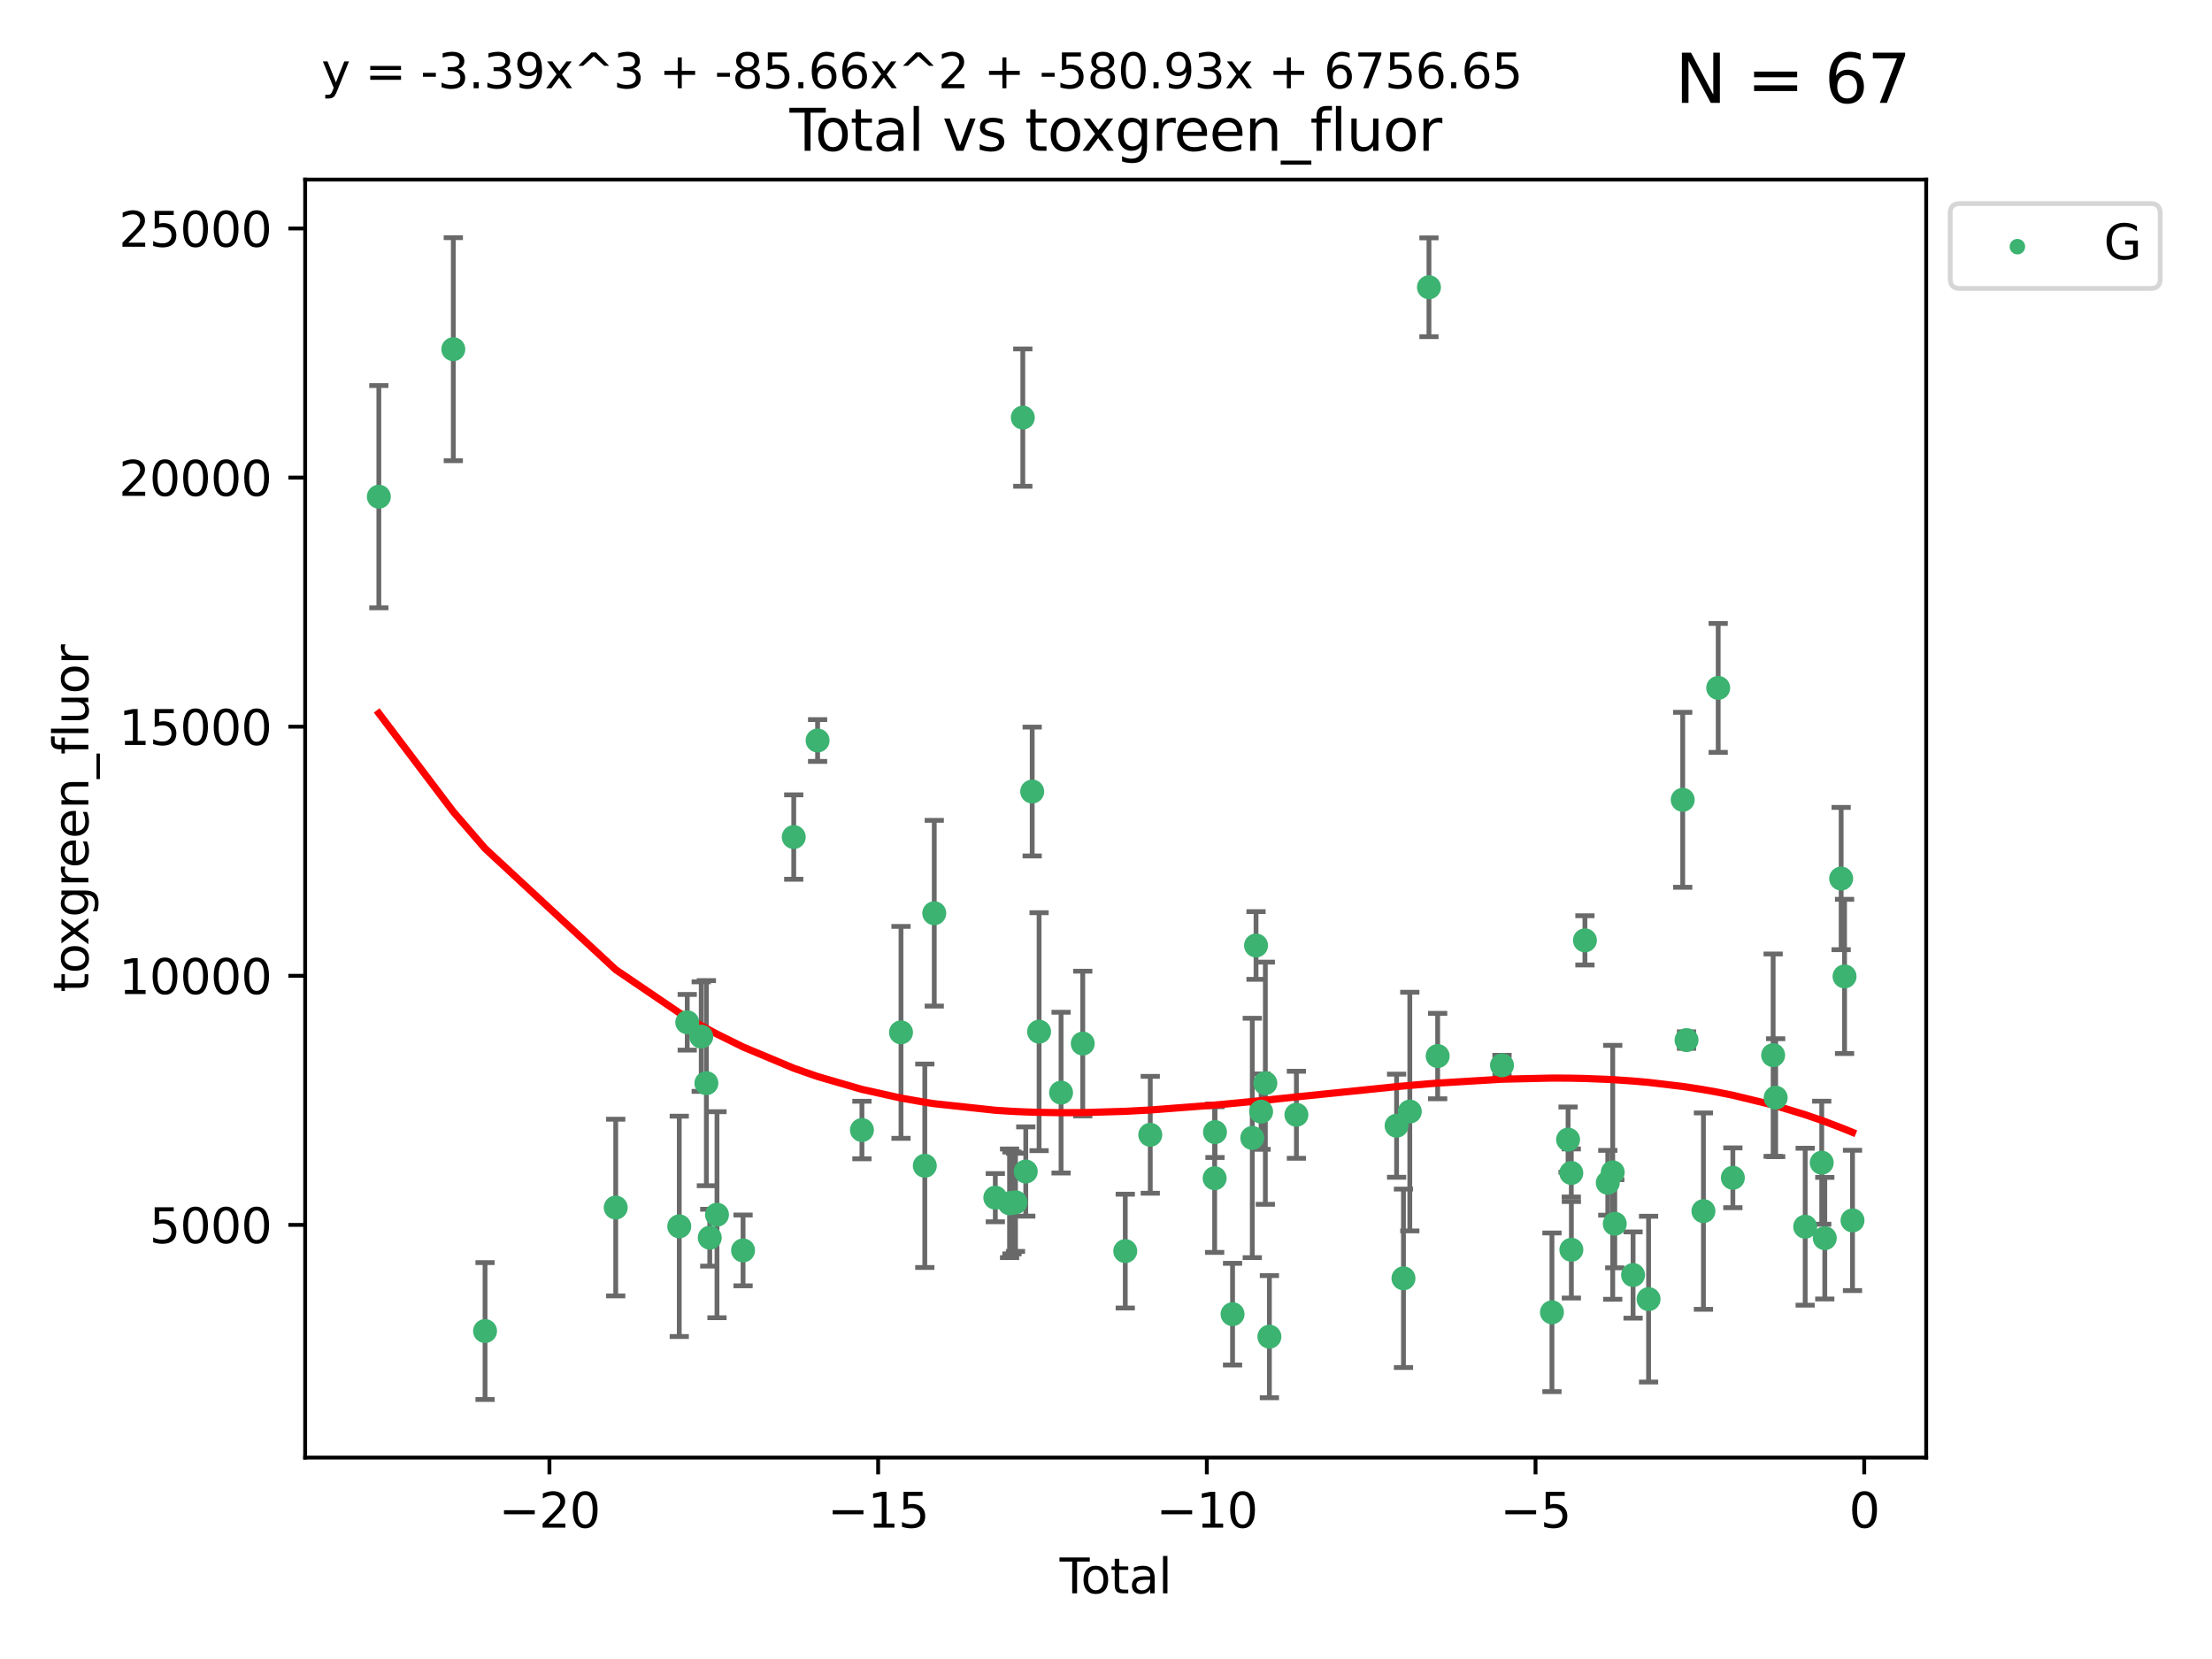 <?xml version="1.0" encoding="utf-8" standalone="no"?>
<!DOCTYPE svg PUBLIC "-//W3C//DTD SVG 1.1//EN"
  "http://www.w3.org/Graphics/SVG/1.1/DTD/svg11.dtd">
<svg xmlns:xlink="http://www.w3.org/1999/xlink" width="460.8pt" height="345.6pt" viewBox="0 0 460.8 345.6" xmlns="http://www.w3.org/2000/svg" version="1.1">
 <defs>
  <style type="text/css">*{stroke-linejoin: round; stroke-linecap: butt}</style>
 </defs>
 <g id="figure_1">
  <g id="patch_1">
   <path d="M 0 345.6 
L 460.8 345.6 
L 460.8 0 
L 0 0 
z
" style="fill: #ffffff"/>
  </g>
  <g id="axes_1">
   <g id="patch_2">
    <path d="M 63.571 303.64 
L 401.26 303.64 
L 401.26 37.411 
L 63.571 37.411 
z
" style="fill: #ffffff"/>
   </g>
   <g id="PathCollection_1">
    <defs>
     <path id="m67e0166a25" d="M 0 1.118 
C 0.297 1.118 0.581 1 0.791 0.791 
C 1 0.581 1.118 0.297 1.118 0 
C 1.118 -0.297 1 -0.581 0.791 -0.791 
C 0.581 -1 0.297 -1.118 0 -1.118 
C -0.297 -1.118 -0.581 -1 -0.791 -0.791 
C -1 -0.581 -1.118 -0.297 -1.118 0 
C -1.118 0.297 -1 0.581 -0.791 0.791 
C -0.581 1 -0.297 1.118 0 1.118 
z
" style="stroke: #3cb371"/>
    </defs>
    <g clip-path="url(#pe7f14de561)">
     <use xlink:href="#m67e0166a25" x="78.921" y="103.47" style="fill: #3cb371; stroke: #3cb371"/>
     <use xlink:href="#m67e0166a25" x="94.433" y="72.744" style="fill: #3cb371; stroke: #3cb371"/>
     <use xlink:href="#m67e0166a25" x="101.045" y="277.282" style="fill: #3cb371; stroke: #3cb371"/>
     <use xlink:href="#m67e0166a25" x="128.267" y="251.558" style="fill: #3cb371; stroke: #3cb371"/>
     <use xlink:href="#m67e0166a25" x="141.503" y="255.472" style="fill: #3cb371; stroke: #3cb371"/>
     <use xlink:href="#m67e0166a25" x="143.164" y="212.959" style="fill: #3cb371; stroke: #3cb371"/>
     <use xlink:href="#m67e0166a25" x="146.08" y="215.941" style="fill: #3cb371; stroke: #3cb371"/>
     <use xlink:href="#m67e0166a25" x="147.153" y="225.644" style="fill: #3cb371; stroke: #3cb371"/>
     <use xlink:href="#m67e0166a25" x="147.857" y="257.835" style="fill: #3cb371; stroke: #3cb371"/>
     <use xlink:href="#m67e0166a25" x="149.361" y="253.05" style="fill: #3cb371; stroke: #3cb371"/>
     <use xlink:href="#m67e0166a25" x="154.794" y="260.484" style="fill: #3cb371; stroke: #3cb371"/>
     <use xlink:href="#m67e0166a25" x="165.352" y="174.372" style="fill: #3cb371; stroke: #3cb371"/>
     <use xlink:href="#m67e0166a25" x="170.319" y="154.259" style="fill: #3cb371; stroke: #3cb371"/>
     <use xlink:href="#m67e0166a25" x="179.557" y="235.406" style="fill: #3cb371; stroke: #3cb371"/>
     <use xlink:href="#m67e0166a25" x="187.695" y="215.06" style="fill: #3cb371; stroke: #3cb371"/>
     <use xlink:href="#m67e0166a25" x="192.654" y="242.848" style="fill: #3cb371; stroke: #3cb371"/>
     <use xlink:href="#m67e0166a25" x="194.625" y="190.241" style="fill: #3cb371; stroke: #3cb371"/>
     <use xlink:href="#m67e0166a25" x="207.343" y="249.495" style="fill: #3cb371; stroke: #3cb371"/>
     <use xlink:href="#m67e0166a25" x="210.311" y="250.673" style="fill: #3cb371; stroke: #3cb371"/>
     <use xlink:href="#m67e0166a25" x="210.815" y="250.595" style="fill: #3cb371; stroke: #3cb371"/>
     <use xlink:href="#m67e0166a25" x="211.547" y="250.461" style="fill: #3cb371; stroke: #3cb371"/>
     <use xlink:href="#m67e0166a25" x="213.07" y="86.991" style="fill: #3cb371; stroke: #3cb371"/>
     <use xlink:href="#m67e0166a25" x="213.687" y="244.046" style="fill: #3cb371; stroke: #3cb371"/>
     <use xlink:href="#m67e0166a25" x="215.025" y="164.892" style="fill: #3cb371; stroke: #3cb371"/>
     <use xlink:href="#m67e0166a25" x="216.46" y="214.918" style="fill: #3cb371; stroke: #3cb371"/>
     <use xlink:href="#m67e0166a25" x="221.039" y="227.614" style="fill: #3cb371; stroke: #3cb371"/>
     <use xlink:href="#m67e0166a25" x="225.556" y="217.39" style="fill: #3cb371; stroke: #3cb371"/>
     <use xlink:href="#m67e0166a25" x="234.414" y="260.626" style="fill: #3cb371; stroke: #3cb371"/>
     <use xlink:href="#m67e0166a25" x="239.622" y="236.399" style="fill: #3cb371; stroke: #3cb371"/>
     <use xlink:href="#m67e0166a25" x="253.034" y="245.447" style="fill: #3cb371; stroke: #3cb371"/>
     <use xlink:href="#m67e0166a25" x="253.105" y="235.838" style="fill: #3cb371; stroke: #3cb371"/>
     <use xlink:href="#m67e0166a25" x="256.765" y="273.764" style="fill: #3cb371; stroke: #3cb371"/>
     <use xlink:href="#m67e0166a25" x="260.874" y="237.055" style="fill: #3cb371; stroke: #3cb371"/>
     <use xlink:href="#m67e0166a25" x="261.654" y="196.962" style="fill: #3cb371; stroke: #3cb371"/>
     <use xlink:href="#m67e0166a25" x="262.71" y="231.576" style="fill: #3cb371; stroke: #3cb371"/>
     <use xlink:href="#m67e0166a25" x="263.595" y="225.65" style="fill: #3cb371; stroke: #3cb371"/>
     <use xlink:href="#m67e0166a25" x="264.439" y="278.457" style="fill: #3cb371; stroke: #3cb371"/>
     <use xlink:href="#m67e0166a25" x="270.065" y="232.227" style="fill: #3cb371; stroke: #3cb371"/>
     <use xlink:href="#m67e0166a25" x="290.936" y="234.505" style="fill: #3cb371; stroke: #3cb371"/>
     <use xlink:href="#m67e0166a25" x="292.369" y="266.296" style="fill: #3cb371; stroke: #3cb371"/>
     <use xlink:href="#m67e0166a25" x="293.688" y="231.561" style="fill: #3cb371; stroke: #3cb371"/>
     <use xlink:href="#m67e0166a25" x="297.679" y="59.842" style="fill: #3cb371; stroke: #3cb371"/>
     <use xlink:href="#m67e0166a25" x="299.491" y="219.994" style="fill: #3cb371; stroke: #3cb371"/>
     <use xlink:href="#m67e0166a25" x="312.896" y="221.924" style="fill: #3cb371; stroke: #3cb371"/>
     <use xlink:href="#m67e0166a25" x="323.301" y="273.376" style="fill: #3cb371; stroke: #3cb371"/>
     <use xlink:href="#m67e0166a25" x="326.658" y="237.406" style="fill: #3cb371; stroke: #3cb371"/>
     <use xlink:href="#m67e0166a25" x="327.33" y="244.349" style="fill: #3cb371; stroke: #3cb371"/>
     <use xlink:href="#m67e0166a25" x="327.345" y="260.353" style="fill: #3cb371; stroke: #3cb371"/>
     <use xlink:href="#m67e0166a25" x="330.17" y="195.894" style="fill: #3cb371; stroke: #3cb371"/>
     <use xlink:href="#m67e0166a25" x="334.93" y="246.392" style="fill: #3cb371; stroke: #3cb371"/>
     <use xlink:href="#m67e0166a25" x="335.961" y="244.217" style="fill: #3cb371; stroke: #3cb371"/>
     <use xlink:href="#m67e0166a25" x="336.386" y="254.935" style="fill: #3cb371; stroke: #3cb371"/>
     <use xlink:href="#m67e0166a25" x="340.199" y="265.61" style="fill: #3cb371; stroke: #3cb371"/>
     <use xlink:href="#m67e0166a25" x="343.428" y="270.632" style="fill: #3cb371; stroke: #3cb371"/>
     <use xlink:href="#m67e0166a25" x="350.539" y="166.614" style="fill: #3cb371; stroke: #3cb371"/>
     <use xlink:href="#m67e0166a25" x="351.337" y="216.668" style="fill: #3cb371; stroke: #3cb371"/>
     <use xlink:href="#m67e0166a25" x="354.857" y="252.297" style="fill: #3cb371; stroke: #3cb371"/>
     <use xlink:href="#m67e0166a25" x="357.93" y="143.304" style="fill: #3cb371; stroke: #3cb371"/>
     <use xlink:href="#m67e0166a25" x="360.986" y="245.353" style="fill: #3cb371; stroke: #3cb371"/>
     <use xlink:href="#m67e0166a25" x="369.378" y="219.807" style="fill: #3cb371; stroke: #3cb371"/>
     <use xlink:href="#m67e0166a25" x="369.905" y="228.669" style="fill: #3cb371; stroke: #3cb371"/>
     <use xlink:href="#m67e0166a25" x="376.056" y="255.542" style="fill: #3cb371; stroke: #3cb371"/>
     <use xlink:href="#m67e0166a25" x="379.501" y="242.212" style="fill: #3cb371; stroke: #3cb371"/>
     <use xlink:href="#m67e0166a25" x="380.138" y="257.935" style="fill: #3cb371; stroke: #3cb371"/>
     <use xlink:href="#m67e0166a25" x="383.546" y="183.018" style="fill: #3cb371; stroke: #3cb371"/>
     <use xlink:href="#m67e0166a25" x="384.255" y="203.405" style="fill: #3cb371; stroke: #3cb371"/>
     <use xlink:href="#m67e0166a25" x="385.911" y="254.233" style="fill: #3cb371; stroke: #3cb371"/>
    </g>
   </g>
   <g id="matplotlib.axis_1">
    <g id="xtick_1">
     <g id="line2d_1">
      <defs>
       <path id="m6839fbefef" d="M 0 0 
L 0 3.5 
" style="stroke: #000000; stroke-width: 0.8"/>
      </defs>
      <g>
       <use xlink:href="#m6839fbefef" x="114.457" y="303.64" style="stroke: #000000; stroke-width: 0.8"/>
      </g>
     </g>
     <g id="text_1">
      <!-- −20 -->
      <g transform="translate(103.905 318.238)scale(0.1 -0.1)">
       <defs>
        <path id="DejaVuSans-2212" d="M 678 2272 
L 4684 2272 
L 4684 1741 
L 678 1741 
L 678 2272 
z
" transform="scale(0.016)"/>
        <path id="DejaVuSans-32" d="M 1228 531 
L 3431 531 
L 3431 0 
L 469 0 
L 469 531 
Q 828 903 1448 1529 
Q 2069 2156 2228 2338 
Q 2531 2678 2651 2914 
Q 2772 3150 2772 3378 
Q 2772 3750 2511 3984 
Q 2250 4219 1831 4219 
Q 1534 4219 1204 4116 
Q 875 4013 500 3803 
L 500 4441 
Q 881 4594 1212 4672 
Q 1544 4750 1819 4750 
Q 2544 4750 2975 4387 
Q 3406 4025 3406 3419 
Q 3406 3131 3298 2873 
Q 3191 2616 2906 2266 
Q 2828 2175 2409 1742 
Q 1991 1309 1228 531 
z
" transform="scale(0.016)"/>
        <path id="DejaVuSans-30" d="M 2034 4250 
Q 1547 4250 1301 3770 
Q 1056 3291 1056 2328 
Q 1056 1369 1301 889 
Q 1547 409 2034 409 
Q 2525 409 2770 889 
Q 3016 1369 3016 2328 
Q 3016 3291 2770 3770 
Q 2525 4250 2034 4250 
z
M 2034 4750 
Q 2819 4750 3233 4129 
Q 3647 3509 3647 2328 
Q 3647 1150 3233 529 
Q 2819 -91 2034 -91 
Q 1250 -91 836 529 
Q 422 1150 422 2328 
Q 422 3509 836 4129 
Q 1250 4750 2034 4750 
z
" transform="scale(0.016)"/>
       </defs>
       <use xlink:href="#DejaVuSans-2212"/>
       <use xlink:href="#DejaVuSans-32" x="83.789"/>
       <use xlink:href="#DejaVuSans-30" x="147.412"/>
      </g>
     </g>
    </g>
    <g id="xtick_2">
     <g id="line2d_2">
      <g>
       <use xlink:href="#m6839fbefef" x="182.931" y="303.64" style="stroke: #000000; stroke-width: 0.8"/>
      </g>
     </g>
     <g id="text_2">
      <!-- −15 -->
      <g transform="translate(172.379 318.238)scale(0.1 -0.1)">
       <defs>
        <path id="DejaVuSans-31" d="M 794 531 
L 1825 531 
L 1825 4091 
L 703 3866 
L 703 4441 
L 1819 4666 
L 2450 4666 
L 2450 531 
L 3481 531 
L 3481 0 
L 794 0 
L 794 531 
z
" transform="scale(0.016)"/>
        <path id="DejaVuSans-35" d="M 691 4666 
L 3169 4666 
L 3169 4134 
L 1269 4134 
L 1269 2991 
Q 1406 3038 1543 3061 
Q 1681 3084 1819 3084 
Q 2600 3084 3056 2656 
Q 3513 2228 3513 1497 
Q 3513 744 3044 326 
Q 2575 -91 1722 -91 
Q 1428 -91 1123 -41 
Q 819 9 494 109 
L 494 744 
Q 775 591 1075 516 
Q 1375 441 1709 441 
Q 2250 441 2565 725 
Q 2881 1009 2881 1497 
Q 2881 1984 2565 2268 
Q 2250 2553 1709 2553 
Q 1456 2553 1204 2497 
Q 953 2441 691 2322 
L 691 4666 
z
" transform="scale(0.016)"/>
       </defs>
       <use xlink:href="#DejaVuSans-2212"/>
       <use xlink:href="#DejaVuSans-31" x="83.789"/>
       <use xlink:href="#DejaVuSans-35" x="147.412"/>
      </g>
     </g>
    </g>
    <g id="xtick_3">
     <g id="line2d_3">
      <g>
       <use xlink:href="#m6839fbefef" x="251.405" y="303.64" style="stroke: #000000; stroke-width: 0.8"/>
      </g>
     </g>
     <g id="text_3">
      <!-- −10 -->
      <g transform="translate(240.852 318.238)scale(0.1 -0.1)">
       <use xlink:href="#DejaVuSans-2212"/>
       <use xlink:href="#DejaVuSans-31" x="83.789"/>
       <use xlink:href="#DejaVuSans-30" x="147.412"/>
      </g>
     </g>
    </g>
    <g id="xtick_4">
     <g id="line2d_4">
      <g>
       <use xlink:href="#m6839fbefef" x="319.878" y="303.64" style="stroke: #000000; stroke-width: 0.8"/>
      </g>
     </g>
     <g id="text_4">
      <!-- −5 -->
      <g transform="translate(312.507 318.238)scale(0.1 -0.1)">
       <use xlink:href="#DejaVuSans-2212"/>
       <use xlink:href="#DejaVuSans-35" x="83.789"/>
      </g>
     </g>
    </g>
    <g id="xtick_5">
     <g id="line2d_5">
      <g>
       <use xlink:href="#m6839fbefef" x="388.352" y="303.64" style="stroke: #000000; stroke-width: 0.8"/>
      </g>
     </g>
     <g id="text_5">
      <!-- 0 -->
      <g transform="translate(385.171 318.238)scale(0.1 -0.1)">
       <use xlink:href="#DejaVuSans-30"/>
      </g>
     </g>
    </g>
    <g id="text_6">
     <!-- Total -->
     <g transform="translate(220.739 331.917)scale(0.1 -0.1)">
      <defs>
       <path id="DejaVuSans-54" d="M -19 4666 
L 3928 4666 
L 3928 4134 
L 2272 4134 
L 2272 0 
L 1638 0 
L 1638 4134 
L -19 4134 
L -19 4666 
z
" transform="scale(0.016)"/>
       <path id="DejaVuSans-6f" d="M 1959 3097 
Q 1497 3097 1228 2736 
Q 959 2375 959 1747 
Q 959 1119 1226 758 
Q 1494 397 1959 397 
Q 2419 397 2687 759 
Q 2956 1122 2956 1747 
Q 2956 2369 2687 2733 
Q 2419 3097 1959 3097 
z
M 1959 3584 
Q 2709 3584 3137 3096 
Q 3566 2609 3566 1747 
Q 3566 888 3137 398 
Q 2709 -91 1959 -91 
Q 1206 -91 779 398 
Q 353 888 353 1747 
Q 353 2609 779 3096 
Q 1206 3584 1959 3584 
z
" transform="scale(0.016)"/>
       <path id="DejaVuSans-74" d="M 1172 4494 
L 1172 3500 
L 2356 3500 
L 2356 3053 
L 1172 3053 
L 1172 1153 
Q 1172 725 1289 603 
Q 1406 481 1766 481 
L 2356 481 
L 2356 0 
L 1766 0 
Q 1100 0 847 248 
Q 594 497 594 1153 
L 594 3053 
L 172 3053 
L 172 3500 
L 594 3500 
L 594 4494 
L 1172 4494 
z
" transform="scale(0.016)"/>
       <path id="DejaVuSans-61" d="M 2194 1759 
Q 1497 1759 1228 1600 
Q 959 1441 959 1056 
Q 959 750 1161 570 
Q 1363 391 1709 391 
Q 2188 391 2477 730 
Q 2766 1069 2766 1631 
L 2766 1759 
L 2194 1759 
z
M 3341 1997 
L 3341 0 
L 2766 0 
L 2766 531 
Q 2569 213 2275 61 
Q 1981 -91 1556 -91 
Q 1019 -91 701 211 
Q 384 513 384 1019 
Q 384 1609 779 1909 
Q 1175 2209 1959 2209 
L 2766 2209 
L 2766 2266 
Q 2766 2663 2505 2880 
Q 2244 3097 1772 3097 
Q 1472 3097 1187 3025 
Q 903 2953 641 2809 
L 641 3341 
Q 956 3463 1253 3523 
Q 1550 3584 1831 3584 
Q 2591 3584 2966 3190 
Q 3341 2797 3341 1997 
z
" transform="scale(0.016)"/>
       <path id="DejaVuSans-6c" d="M 603 4863 
L 1178 4863 
L 1178 0 
L 603 0 
L 603 4863 
z
" transform="scale(0.016)"/>
      </defs>
      <use xlink:href="#DejaVuSans-54"/>
      <use xlink:href="#DejaVuSans-6f" x="44.084"/>
      <use xlink:href="#DejaVuSans-74" x="105.266"/>
      <use xlink:href="#DejaVuSans-61" x="144.475"/>
      <use xlink:href="#DejaVuSans-6c" x="205.754"/>
     </g>
    </g>
   </g>
   <g id="matplotlib.axis_2">
    <g id="ytick_1">
     <g id="line2d_6">
      <defs>
       <path id="m25877bf1e4" d="M 0 0 
L -3.5 0 
" style="stroke: #000000; stroke-width: 0.8"/>
      </defs>
      <g>
       <use xlink:href="#m25877bf1e4" x="63.571" y="255.167" style="stroke: #000000; stroke-width: 0.8"/>
      </g>
     </g>
     <g id="text_7">
      <!-- 5000 -->
      <g transform="translate(31.121 258.966)scale(0.1 -0.1)">
       <use xlink:href="#DejaVuSans-35"/>
       <use xlink:href="#DejaVuSans-30" x="63.623"/>
       <use xlink:href="#DejaVuSans-30" x="127.246"/>
       <use xlink:href="#DejaVuSans-30" x="190.869"/>
      </g>
     </g>
    </g>
    <g id="ytick_2">
     <g id="line2d_7">
      <g>
       <use xlink:href="#m25877bf1e4" x="63.571" y="203.275" style="stroke: #000000; stroke-width: 0.8"/>
      </g>
     </g>
     <g id="text_8">
      <!-- 10000 -->
      <g transform="translate(24.759 207.074)scale(0.1 -0.1)">
       <use xlink:href="#DejaVuSans-31"/>
       <use xlink:href="#DejaVuSans-30" x="63.623"/>
       <use xlink:href="#DejaVuSans-30" x="127.246"/>
       <use xlink:href="#DejaVuSans-30" x="190.869"/>
       <use xlink:href="#DejaVuSans-30" x="254.492"/>
      </g>
     </g>
    </g>
    <g id="ytick_3">
     <g id="line2d_8">
      <g>
       <use xlink:href="#m25877bf1e4" x="63.571" y="151.384" style="stroke: #000000; stroke-width: 0.8"/>
      </g>
     </g>
     <g id="text_9">
      <!-- 15000 -->
      <g transform="translate(24.759 155.183)scale(0.1 -0.1)">
       <use xlink:href="#DejaVuSans-31"/>
       <use xlink:href="#DejaVuSans-35" x="63.623"/>
       <use xlink:href="#DejaVuSans-30" x="127.246"/>
       <use xlink:href="#DejaVuSans-30" x="190.869"/>
       <use xlink:href="#DejaVuSans-30" x="254.492"/>
      </g>
     </g>
    </g>
    <g id="ytick_4">
     <g id="line2d_9">
      <g>
       <use xlink:href="#m25877bf1e4" x="63.571" y="99.492" style="stroke: #000000; stroke-width: 0.8"/>
      </g>
     </g>
     <g id="text_10">
      <!-- 20000 -->
      <g transform="translate(24.759 103.291)scale(0.1 -0.1)">
       <use xlink:href="#DejaVuSans-32"/>
       <use xlink:href="#DejaVuSans-30" x="63.623"/>
       <use xlink:href="#DejaVuSans-30" x="127.246"/>
       <use xlink:href="#DejaVuSans-30" x="190.869"/>
       <use xlink:href="#DejaVuSans-30" x="254.492"/>
      </g>
     </g>
    </g>
    <g id="ytick_5">
     <g id="line2d_10">
      <g>
       <use xlink:href="#m25877bf1e4" x="63.571" y="47.6" style="stroke: #000000; stroke-width: 0.8"/>
      </g>
     </g>
     <g id="text_11">
      <!-- 25000 -->
      <g transform="translate(24.759 51.399)scale(0.1 -0.1)">
       <use xlink:href="#DejaVuSans-32"/>
       <use xlink:href="#DejaVuSans-35" x="63.623"/>
       <use xlink:href="#DejaVuSans-30" x="127.246"/>
       <use xlink:href="#DejaVuSans-30" x="190.869"/>
       <use xlink:href="#DejaVuSans-30" x="254.492"/>
      </g>
     </g>
    </g>
    <g id="text_12">
     <!-- toxgreen_fluor -->
     <g transform="translate(18.401 206.72)rotate(-90)scale(0.1 -0.1)">
      <defs>
       <path id="DejaVuSans-78" d="M 3513 3500 
L 2247 1797 
L 3578 0 
L 2900 0 
L 1881 1375 
L 863 0 
L 184 0 
L 1544 1831 
L 300 3500 
L 978 3500 
L 1906 2253 
L 2834 3500 
L 3513 3500 
z
" transform="scale(0.016)"/>
       <path id="DejaVuSans-67" d="M 2906 1791 
Q 2906 2416 2648 2759 
Q 2391 3103 1925 3103 
Q 1463 3103 1205 2759 
Q 947 2416 947 1791 
Q 947 1169 1205 825 
Q 1463 481 1925 481 
Q 2391 481 2648 825 
Q 2906 1169 2906 1791 
z
M 3481 434 
Q 3481 -459 3084 -895 
Q 2688 -1331 1869 -1331 
Q 1566 -1331 1297 -1286 
Q 1028 -1241 775 -1147 
L 775 -588 
Q 1028 -725 1275 -790 
Q 1522 -856 1778 -856 
Q 2344 -856 2625 -561 
Q 2906 -266 2906 331 
L 2906 616 
Q 2728 306 2450 153 
Q 2172 0 1784 0 
Q 1141 0 747 490 
Q 353 981 353 1791 
Q 353 2603 747 3093 
Q 1141 3584 1784 3584 
Q 2172 3584 2450 3431 
Q 2728 3278 2906 2969 
L 2906 3500 
L 3481 3500 
L 3481 434 
z
" transform="scale(0.016)"/>
       <path id="DejaVuSans-72" d="M 2631 2963 
Q 2534 3019 2420 3045 
Q 2306 3072 2169 3072 
Q 1681 3072 1420 2755 
Q 1159 2438 1159 1844 
L 1159 0 
L 581 0 
L 581 3500 
L 1159 3500 
L 1159 2956 
Q 1341 3275 1631 3429 
Q 1922 3584 2338 3584 
Q 2397 3584 2469 3576 
Q 2541 3569 2628 3553 
L 2631 2963 
z
" transform="scale(0.016)"/>
       <path id="DejaVuSans-65" d="M 3597 1894 
L 3597 1613 
L 953 1613 
Q 991 1019 1311 708 
Q 1631 397 2203 397 
Q 2534 397 2845 478 
Q 3156 559 3463 722 
L 3463 178 
Q 3153 47 2828 -22 
Q 2503 -91 2169 -91 
Q 1331 -91 842 396 
Q 353 884 353 1716 
Q 353 2575 817 3079 
Q 1281 3584 2069 3584 
Q 2775 3584 3186 3129 
Q 3597 2675 3597 1894 
z
M 3022 2063 
Q 3016 2534 2758 2815 
Q 2500 3097 2075 3097 
Q 1594 3097 1305 2825 
Q 1016 2553 972 2059 
L 3022 2063 
z
" transform="scale(0.016)"/>
       <path id="DejaVuSans-6e" d="M 3513 2113 
L 3513 0 
L 2938 0 
L 2938 2094 
Q 2938 2591 2744 2837 
Q 2550 3084 2163 3084 
Q 1697 3084 1428 2787 
Q 1159 2491 1159 1978 
L 1159 0 
L 581 0 
L 581 3500 
L 1159 3500 
L 1159 2956 
Q 1366 3272 1645 3428 
Q 1925 3584 2291 3584 
Q 2894 3584 3203 3211 
Q 3513 2838 3513 2113 
z
" transform="scale(0.016)"/>
       <path id="DejaVuSans-5f" d="M 3263 -1063 
L 3263 -1509 
L -63 -1509 
L -63 -1063 
L 3263 -1063 
z
" transform="scale(0.016)"/>
       <path id="DejaVuSans-66" d="M 2375 4863 
L 2375 4384 
L 1825 4384 
Q 1516 4384 1395 4259 
Q 1275 4134 1275 3809 
L 1275 3500 
L 2222 3500 
L 2222 3053 
L 1275 3053 
L 1275 0 
L 697 0 
L 697 3053 
L 147 3053 
L 147 3500 
L 697 3500 
L 697 3744 
Q 697 4328 969 4595 
Q 1241 4863 1831 4863 
L 2375 4863 
z
" transform="scale(0.016)"/>
       <path id="DejaVuSans-75" d="M 544 1381 
L 544 3500 
L 1119 3500 
L 1119 1403 
Q 1119 906 1312 657 
Q 1506 409 1894 409 
Q 2359 409 2629 706 
Q 2900 1003 2900 1516 
L 2900 3500 
L 3475 3500 
L 3475 0 
L 2900 0 
L 2900 538 
Q 2691 219 2414 64 
Q 2138 -91 1772 -91 
Q 1169 -91 856 284 
Q 544 659 544 1381 
z
M 1991 3584 
L 1991 3584 
z
" transform="scale(0.016)"/>
      </defs>
      <use xlink:href="#DejaVuSans-74"/>
      <use xlink:href="#DejaVuSans-6f" x="39.209"/>
      <use xlink:href="#DejaVuSans-78" x="97.266"/>
      <use xlink:href="#DejaVuSans-67" x="156.445"/>
      <use xlink:href="#DejaVuSans-72" x="219.922"/>
      <use xlink:href="#DejaVuSans-65" x="258.785"/>
      <use xlink:href="#DejaVuSans-65" x="320.309"/>
      <use xlink:href="#DejaVuSans-6e" x="381.832"/>
      <use xlink:href="#DejaVuSans-5f" x="445.211"/>
      <use xlink:href="#DejaVuSans-66" x="495.211"/>
      <use xlink:href="#DejaVuSans-6c" x="530.416"/>
      <use xlink:href="#DejaVuSans-75" x="558.199"/>
      <use xlink:href="#DejaVuSans-6f" x="621.578"/>
      <use xlink:href="#DejaVuSans-72" x="682.76"/>
     </g>
    </g>
   </g>
   <g id="LineCollection_1">
    <path d="M 78.921 126.618 
L 78.921 80.321 
" clip-path="url(#pe7f14de561)" style="fill: none; stroke: #696969"/>
    <path d="M 94.433 95.976 
L 94.433 49.513 
" clip-path="url(#pe7f14de561)" style="fill: none; stroke: #696969"/>
    <path d="M 101.045 291.539 
L 101.045 263.024 
" clip-path="url(#pe7f14de561)" style="fill: none; stroke: #696969"/>
    <path d="M 128.267 269.965 
L 128.267 233.151 
" clip-path="url(#pe7f14de561)" style="fill: none; stroke: #696969"/>
    <path d="M 141.503 278.422 
L 141.503 232.522 
" clip-path="url(#pe7f14de561)" style="fill: none; stroke: #696969"/>
    <path d="M 143.164 218.757 
L 143.164 207.162 
" clip-path="url(#pe7f14de561)" style="fill: none; stroke: #696969"/>
    <path d="M 146.08 227.351 
L 146.08 204.532 
" clip-path="url(#pe7f14de561)" style="fill: none; stroke: #696969"/>
    <path d="M 147.153 247.011 
L 147.153 204.278 
" clip-path="url(#pe7f14de561)" style="fill: none; stroke: #696969"/>
    <path d="M 147.857 263.759 
L 147.857 251.911 
" clip-path="url(#pe7f14de561)" style="fill: none; stroke: #696969"/>
    <path d="M 149.361 274.507 
L 149.361 231.593 
" clip-path="url(#pe7f14de561)" style="fill: none; stroke: #696969"/>
    <path d="M 154.794 267.858 
L 154.794 253.109 
" clip-path="url(#pe7f14de561)" style="fill: none; stroke: #696969"/>
    <path d="M 165.352 183.166 
L 165.352 165.579 
" clip-path="url(#pe7f14de561)" style="fill: none; stroke: #696969"/>
    <path d="M 170.319 158.613 
L 170.319 149.904 
" clip-path="url(#pe7f14de561)" style="fill: none; stroke: #696969"/>
    <path d="M 179.557 241.399 
L 179.557 229.412 
" clip-path="url(#pe7f14de561)" style="fill: none; stroke: #696969"/>
    <path d="M 187.695 237.134 
L 187.695 192.986 
" clip-path="url(#pe7f14de561)" style="fill: none; stroke: #696969"/>
    <path d="M 192.654 264.036 
L 192.654 221.66 
" clip-path="url(#pe7f14de561)" style="fill: none; stroke: #696969"/>
    <path d="M 194.625 209.584 
L 194.625 170.899 
" clip-path="url(#pe7f14de561)" style="fill: none; stroke: #696969"/>
    <path d="M 207.343 254.515 
L 207.343 244.476 
" clip-path="url(#pe7f14de561)" style="fill: none; stroke: #696969"/>
    <path d="M 210.311 261.987 
L 210.311 239.359 
" clip-path="url(#pe7f14de561)" style="fill: none; stroke: #696969"/>
    <path d="M 210.815 261.205 
L 210.815 239.985 
" clip-path="url(#pe7f14de561)" style="fill: none; stroke: #696969"/>
    <path d="M 211.547 260.691 
L 211.547 240.23 
" clip-path="url(#pe7f14de561)" style="fill: none; stroke: #696969"/>
    <path d="M 213.07 101.296 
L 213.07 72.687 
" clip-path="url(#pe7f14de561)" style="fill: none; stroke: #696969"/>
    <path d="M 213.687 253.341 
L 213.687 234.751 
" clip-path="url(#pe7f14de561)" style="fill: none; stroke: #696969"/>
    <path d="M 215.025 178.312 
L 215.025 151.471 
" clip-path="url(#pe7f14de561)" style="fill: none; stroke: #696969"/>
    <path d="M 216.46 239.703 
L 216.46 190.134 
" clip-path="url(#pe7f14de561)" style="fill: none; stroke: #696969"/>
    <path d="M 221.039 244.358 
L 221.039 210.869 
" clip-path="url(#pe7f14de561)" style="fill: none; stroke: #696969"/>
    <path d="M 225.556 232.466 
L 225.556 202.313 
" clip-path="url(#pe7f14de561)" style="fill: none; stroke: #696969"/>
    <path d="M 234.414 272.48 
L 234.414 248.771 
" clip-path="url(#pe7f14de561)" style="fill: none; stroke: #696969"/>
    <path d="M 239.622 248.571 
L 239.622 224.227 
" clip-path="url(#pe7f14de561)" style="fill: none; stroke: #696969"/>
    <path d="M 253.034 260.899 
L 253.034 229.995 
" clip-path="url(#pe7f14de561)" style="fill: none; stroke: #696969"/>
    <path d="M 253.105 241.127 
L 253.105 230.55 
" clip-path="url(#pe7f14de561)" style="fill: none; stroke: #696969"/>
    <path d="M 256.765 284.355 
L 256.765 263.172 
" clip-path="url(#pe7f14de561)" style="fill: none; stroke: #696969"/>
    <path d="M 260.874 261.985 
L 260.874 212.125 
" clip-path="url(#pe7f14de561)" style="fill: none; stroke: #696969"/>
    <path d="M 261.654 204.015 
L 261.654 189.908 
" clip-path="url(#pe7f14de561)" style="fill: none; stroke: #696969"/>
    <path d="M 262.71 239.425 
L 262.71 223.726 
" clip-path="url(#pe7f14de561)" style="fill: none; stroke: #696969"/>
    <path d="M 263.595 250.874 
L 263.595 200.425 
" clip-path="url(#pe7f14de561)" style="fill: none; stroke: #696969"/>
    <path d="M 264.439 291.178 
L 264.439 265.737 
" clip-path="url(#pe7f14de561)" style="fill: none; stroke: #696969"/>
    <path d="M 270.065 241.289 
L 270.065 223.164 
" clip-path="url(#pe7f14de561)" style="fill: none; stroke: #696969"/>
    <path d="M 290.936 245.244 
L 290.936 223.766 
" clip-path="url(#pe7f14de561)" style="fill: none; stroke: #696969"/>
    <path d="M 292.369 284.88 
L 292.369 247.712 
" clip-path="url(#pe7f14de561)" style="fill: none; stroke: #696969"/>
    <path d="M 293.688 256.418 
L 293.688 206.704 
" clip-path="url(#pe7f14de561)" style="fill: none; stroke: #696969"/>
    <path d="M 297.679 70.133 
L 297.679 49.55 
" clip-path="url(#pe7f14de561)" style="fill: none; stroke: #696969"/>
    <path d="M 299.491 228.893 
L 299.491 211.094 
" clip-path="url(#pe7f14de561)" style="fill: none; stroke: #696969"/>
    <path d="M 312.896 224.004 
L 312.896 219.843 
" clip-path="url(#pe7f14de561)" style="fill: none; stroke: #696969"/>
    <path d="M 323.301 289.905 
L 323.301 256.847 
" clip-path="url(#pe7f14de561)" style="fill: none; stroke: #696969"/>
    <path d="M 326.658 244.201 
L 326.658 230.61 
" clip-path="url(#pe7f14de561)" style="fill: none; stroke: #696969"/>
    <path d="M 327.33 249.352 
L 327.33 239.347 
" clip-path="url(#pe7f14de561)" style="fill: none; stroke: #696969"/>
    <path d="M 327.345 270.404 
L 327.345 250.303 
" clip-path="url(#pe7f14de561)" style="fill: none; stroke: #696969"/>
    <path d="M 330.17 201.021 
L 330.17 190.768 
" clip-path="url(#pe7f14de561)" style="fill: none; stroke: #696969"/>
    <path d="M 334.93 253.137 
L 334.93 239.648 
" clip-path="url(#pe7f14de561)" style="fill: none; stroke: #696969"/>
    <path d="M 335.961 270.665 
L 335.961 217.769 
" clip-path="url(#pe7f14de561)" style="fill: none; stroke: #696969"/>
    <path d="M 336.386 264.113 
L 336.386 245.757 
" clip-path="url(#pe7f14de561)" style="fill: none; stroke: #696969"/>
    <path d="M 340.199 274.591 
L 340.199 256.629 
" clip-path="url(#pe7f14de561)" style="fill: none; stroke: #696969"/>
    <path d="M 343.428 287.898 
L 343.428 253.366 
" clip-path="url(#pe7f14de561)" style="fill: none; stroke: #696969"/>
    <path d="M 350.539 184.838 
L 350.539 148.39 
" clip-path="url(#pe7f14de561)" style="fill: none; stroke: #696969"/>
    <path d="M 351.337 218.39 
L 351.337 214.946 
" clip-path="url(#pe7f14de561)" style="fill: none; stroke: #696969"/>
    <path d="M 354.857 272.754 
L 354.857 231.841 
" clip-path="url(#pe7f14de561)" style="fill: none; stroke: #696969"/>
    <path d="M 357.93 156.73 
L 357.93 129.878 
" clip-path="url(#pe7f14de561)" style="fill: none; stroke: #696969"/>
    <path d="M 360.986 251.583 
L 360.986 239.123 
" clip-path="url(#pe7f14de561)" style="fill: none; stroke: #696969"/>
    <path d="M 369.378 240.888 
L 369.378 198.726 
" clip-path="url(#pe7f14de561)" style="fill: none; stroke: #696969"/>
    <path d="M 369.905 240.952 
L 369.905 216.385 
" clip-path="url(#pe7f14de561)" style="fill: none; stroke: #696969"/>
    <path d="M 376.056 271.887 
L 376.056 239.198 
" clip-path="url(#pe7f14de561)" style="fill: none; stroke: #696969"/>
    <path d="M 379.501 255.024 
L 379.501 229.399 
" clip-path="url(#pe7f14de561)" style="fill: none; stroke: #696969"/>
    <path d="M 380.138 270.596 
L 380.138 245.273 
" clip-path="url(#pe7f14de561)" style="fill: none; stroke: #696969"/>
    <path d="M 383.546 197.838 
L 383.546 168.199 
" clip-path="url(#pe7f14de561)" style="fill: none; stroke: #696969"/>
    <path d="M 384.255 219.465 
L 384.255 187.345 
" clip-path="url(#pe7f14de561)" style="fill: none; stroke: #696969"/>
    <path d="M 385.911 268.847 
L 385.911 239.619 
" clip-path="url(#pe7f14de561)" style="fill: none; stroke: #696969"/>
   </g>
   <g id="line2d_11">
    <defs>
     <path id="m293c0c65dc" d="M 2 0 
L -2 -0 
" style="stroke: #696969"/>
    </defs>
    <g clip-path="url(#pe7f14de561)">
     <use xlink:href="#m293c0c65dc" x="78.921" y="126.618" style="fill: #696969; stroke: #696969"/>
     <use xlink:href="#m293c0c65dc" x="94.433" y="95.976" style="fill: #696969; stroke: #696969"/>
     <use xlink:href="#m293c0c65dc" x="101.045" y="291.539" style="fill: #696969; stroke: #696969"/>
     <use xlink:href="#m293c0c65dc" x="128.267" y="269.965" style="fill: #696969; stroke: #696969"/>
     <use xlink:href="#m293c0c65dc" x="141.503" y="278.422" style="fill: #696969; stroke: #696969"/>
     <use xlink:href="#m293c0c65dc" x="143.164" y="218.757" style="fill: #696969; stroke: #696969"/>
     <use xlink:href="#m293c0c65dc" x="146.08" y="227.351" style="fill: #696969; stroke: #696969"/>
     <use xlink:href="#m293c0c65dc" x="147.153" y="247.011" style="fill: #696969; stroke: #696969"/>
     <use xlink:href="#m293c0c65dc" x="147.857" y="263.759" style="fill: #696969; stroke: #696969"/>
     <use xlink:href="#m293c0c65dc" x="149.361" y="274.507" style="fill: #696969; stroke: #696969"/>
     <use xlink:href="#m293c0c65dc" x="154.794" y="267.858" style="fill: #696969; stroke: #696969"/>
     <use xlink:href="#m293c0c65dc" x="165.352" y="183.166" style="fill: #696969; stroke: #696969"/>
     <use xlink:href="#m293c0c65dc" x="170.319" y="158.613" style="fill: #696969; stroke: #696969"/>
     <use xlink:href="#m293c0c65dc" x="179.557" y="241.399" style="fill: #696969; stroke: #696969"/>
     <use xlink:href="#m293c0c65dc" x="187.695" y="237.134" style="fill: #696969; stroke: #696969"/>
     <use xlink:href="#m293c0c65dc" x="192.654" y="264.036" style="fill: #696969; stroke: #696969"/>
     <use xlink:href="#m293c0c65dc" x="194.625" y="209.584" style="fill: #696969; stroke: #696969"/>
     <use xlink:href="#m293c0c65dc" x="207.343" y="254.515" style="fill: #696969; stroke: #696969"/>
     <use xlink:href="#m293c0c65dc" x="210.311" y="261.987" style="fill: #696969; stroke: #696969"/>
     <use xlink:href="#m293c0c65dc" x="210.815" y="261.205" style="fill: #696969; stroke: #696969"/>
     <use xlink:href="#m293c0c65dc" x="211.547" y="260.691" style="fill: #696969; stroke: #696969"/>
     <use xlink:href="#m293c0c65dc" x="213.07" y="101.296" style="fill: #696969; stroke: #696969"/>
     <use xlink:href="#m293c0c65dc" x="213.687" y="253.341" style="fill: #696969; stroke: #696969"/>
     <use xlink:href="#m293c0c65dc" x="215.025" y="178.312" style="fill: #696969; stroke: #696969"/>
     <use xlink:href="#m293c0c65dc" x="216.46" y="239.703" style="fill: #696969; stroke: #696969"/>
     <use xlink:href="#m293c0c65dc" x="221.039" y="244.358" style="fill: #696969; stroke: #696969"/>
     <use xlink:href="#m293c0c65dc" x="225.556" y="232.466" style="fill: #696969; stroke: #696969"/>
     <use xlink:href="#m293c0c65dc" x="234.414" y="272.48" style="fill: #696969; stroke: #696969"/>
     <use xlink:href="#m293c0c65dc" x="239.622" y="248.571" style="fill: #696969; stroke: #696969"/>
     <use xlink:href="#m293c0c65dc" x="253.034" y="260.899" style="fill: #696969; stroke: #696969"/>
     <use xlink:href="#m293c0c65dc" x="253.105" y="241.127" style="fill: #696969; stroke: #696969"/>
     <use xlink:href="#m293c0c65dc" x="256.765" y="284.355" style="fill: #696969; stroke: #696969"/>
     <use xlink:href="#m293c0c65dc" x="260.874" y="261.985" style="fill: #696969; stroke: #696969"/>
     <use xlink:href="#m293c0c65dc" x="261.654" y="204.015" style="fill: #696969; stroke: #696969"/>
     <use xlink:href="#m293c0c65dc" x="262.71" y="239.425" style="fill: #696969; stroke: #696969"/>
     <use xlink:href="#m293c0c65dc" x="263.595" y="250.874" style="fill: #696969; stroke: #696969"/>
     <use xlink:href="#m293c0c65dc" x="264.439" y="291.178" style="fill: #696969; stroke: #696969"/>
     <use xlink:href="#m293c0c65dc" x="270.065" y="241.289" style="fill: #696969; stroke: #696969"/>
     <use xlink:href="#m293c0c65dc" x="290.936" y="245.244" style="fill: #696969; stroke: #696969"/>
     <use xlink:href="#m293c0c65dc" x="292.369" y="284.88" style="fill: #696969; stroke: #696969"/>
     <use xlink:href="#m293c0c65dc" x="293.688" y="256.418" style="fill: #696969; stroke: #696969"/>
     <use xlink:href="#m293c0c65dc" x="297.679" y="70.133" style="fill: #696969; stroke: #696969"/>
     <use xlink:href="#m293c0c65dc" x="299.491" y="228.893" style="fill: #696969; stroke: #696969"/>
     <use xlink:href="#m293c0c65dc" x="312.896" y="224.004" style="fill: #696969; stroke: #696969"/>
     <use xlink:href="#m293c0c65dc" x="323.301" y="289.905" style="fill: #696969; stroke: #696969"/>
     <use xlink:href="#m293c0c65dc" x="326.658" y="244.201" style="fill: #696969; stroke: #696969"/>
     <use xlink:href="#m293c0c65dc" x="327.33" y="249.352" style="fill: #696969; stroke: #696969"/>
     <use xlink:href="#m293c0c65dc" x="327.345" y="270.404" style="fill: #696969; stroke: #696969"/>
     <use xlink:href="#m293c0c65dc" x="330.17" y="201.021" style="fill: #696969; stroke: #696969"/>
     <use xlink:href="#m293c0c65dc" x="334.93" y="253.137" style="fill: #696969; stroke: #696969"/>
     <use xlink:href="#m293c0c65dc" x="335.961" y="270.665" style="fill: #696969; stroke: #696969"/>
     <use xlink:href="#m293c0c65dc" x="336.386" y="264.113" style="fill: #696969; stroke: #696969"/>
     <use xlink:href="#m293c0c65dc" x="340.199" y="274.591" style="fill: #696969; stroke: #696969"/>
     <use xlink:href="#m293c0c65dc" x="343.428" y="287.898" style="fill: #696969; stroke: #696969"/>
     <use xlink:href="#m293c0c65dc" x="350.539" y="184.838" style="fill: #696969; stroke: #696969"/>
     <use xlink:href="#m293c0c65dc" x="351.337" y="218.39" style="fill: #696969; stroke: #696969"/>
     <use xlink:href="#m293c0c65dc" x="354.857" y="272.754" style="fill: #696969; stroke: #696969"/>
     <use xlink:href="#m293c0c65dc" x="357.93" y="156.73" style="fill: #696969; stroke: #696969"/>
     <use xlink:href="#m293c0c65dc" x="360.986" y="251.583" style="fill: #696969; stroke: #696969"/>
     <use xlink:href="#m293c0c65dc" x="369.378" y="240.888" style="fill: #696969; stroke: #696969"/>
     <use xlink:href="#m293c0c65dc" x="369.905" y="240.952" style="fill: #696969; stroke: #696969"/>
     <use xlink:href="#m293c0c65dc" x="376.056" y="271.887" style="fill: #696969; stroke: #696969"/>
     <use xlink:href="#m293c0c65dc" x="379.501" y="255.024" style="fill: #696969; stroke: #696969"/>
     <use xlink:href="#m293c0c65dc" x="380.138" y="270.596" style="fill: #696969; stroke: #696969"/>
     <use xlink:href="#m293c0c65dc" x="383.546" y="197.838" style="fill: #696969; stroke: #696969"/>
     <use xlink:href="#m293c0c65dc" x="384.255" y="219.465" style="fill: #696969; stroke: #696969"/>
     <use xlink:href="#m293c0c65dc" x="385.911" y="268.847" style="fill: #696969; stroke: #696969"/>
    </g>
   </g>
   <g id="line2d_12">
    <g clip-path="url(#pe7f14de561)">
     <use xlink:href="#m293c0c65dc" x="78.921" y="80.321" style="fill: #696969; stroke: #696969"/>
     <use xlink:href="#m293c0c65dc" x="94.433" y="49.513" style="fill: #696969; stroke: #696969"/>
     <use xlink:href="#m293c0c65dc" x="101.045" y="263.024" style="fill: #696969; stroke: #696969"/>
     <use xlink:href="#m293c0c65dc" x="128.267" y="233.151" style="fill: #696969; stroke: #696969"/>
     <use xlink:href="#m293c0c65dc" x="141.503" y="232.522" style="fill: #696969; stroke: #696969"/>
     <use xlink:href="#m293c0c65dc" x="143.164" y="207.162" style="fill: #696969; stroke: #696969"/>
     <use xlink:href="#m293c0c65dc" x="146.08" y="204.532" style="fill: #696969; stroke: #696969"/>
     <use xlink:href="#m293c0c65dc" x="147.153" y="204.278" style="fill: #696969; stroke: #696969"/>
     <use xlink:href="#m293c0c65dc" x="147.857" y="251.911" style="fill: #696969; stroke: #696969"/>
     <use xlink:href="#m293c0c65dc" x="149.361" y="231.593" style="fill: #696969; stroke: #696969"/>
     <use xlink:href="#m293c0c65dc" x="154.794" y="253.109" style="fill: #696969; stroke: #696969"/>
     <use xlink:href="#m293c0c65dc" x="165.352" y="165.579" style="fill: #696969; stroke: #696969"/>
     <use xlink:href="#m293c0c65dc" x="170.319" y="149.904" style="fill: #696969; stroke: #696969"/>
     <use xlink:href="#m293c0c65dc" x="179.557" y="229.412" style="fill: #696969; stroke: #696969"/>
     <use xlink:href="#m293c0c65dc" x="187.695" y="192.986" style="fill: #696969; stroke: #696969"/>
     <use xlink:href="#m293c0c65dc" x="192.654" y="221.66" style="fill: #696969; stroke: #696969"/>
     <use xlink:href="#m293c0c65dc" x="194.625" y="170.899" style="fill: #696969; stroke: #696969"/>
     <use xlink:href="#m293c0c65dc" x="207.343" y="244.476" style="fill: #696969; stroke: #696969"/>
     <use xlink:href="#m293c0c65dc" x="210.311" y="239.359" style="fill: #696969; stroke: #696969"/>
     <use xlink:href="#m293c0c65dc" x="210.815" y="239.985" style="fill: #696969; stroke: #696969"/>
     <use xlink:href="#m293c0c65dc" x="211.547" y="240.23" style="fill: #696969; stroke: #696969"/>
     <use xlink:href="#m293c0c65dc" x="213.07" y="72.687" style="fill: #696969; stroke: #696969"/>
     <use xlink:href="#m293c0c65dc" x="213.687" y="234.751" style="fill: #696969; stroke: #696969"/>
     <use xlink:href="#m293c0c65dc" x="215.025" y="151.471" style="fill: #696969; stroke: #696969"/>
     <use xlink:href="#m293c0c65dc" x="216.46" y="190.134" style="fill: #696969; stroke: #696969"/>
     <use xlink:href="#m293c0c65dc" x="221.039" y="210.869" style="fill: #696969; stroke: #696969"/>
     <use xlink:href="#m293c0c65dc" x="225.556" y="202.313" style="fill: #696969; stroke: #696969"/>
     <use xlink:href="#m293c0c65dc" x="234.414" y="248.771" style="fill: #696969; stroke: #696969"/>
     <use xlink:href="#m293c0c65dc" x="239.622" y="224.227" style="fill: #696969; stroke: #696969"/>
     <use xlink:href="#m293c0c65dc" x="253.034" y="229.995" style="fill: #696969; stroke: #696969"/>
     <use xlink:href="#m293c0c65dc" x="253.105" y="230.55" style="fill: #696969; stroke: #696969"/>
     <use xlink:href="#m293c0c65dc" x="256.765" y="263.172" style="fill: #696969; stroke: #696969"/>
     <use xlink:href="#m293c0c65dc" x="260.874" y="212.125" style="fill: #696969; stroke: #696969"/>
     <use xlink:href="#m293c0c65dc" x="261.654" y="189.908" style="fill: #696969; stroke: #696969"/>
     <use xlink:href="#m293c0c65dc" x="262.71" y="223.726" style="fill: #696969; stroke: #696969"/>
     <use xlink:href="#m293c0c65dc" x="263.595" y="200.425" style="fill: #696969; stroke: #696969"/>
     <use xlink:href="#m293c0c65dc" x="264.439" y="265.737" style="fill: #696969; stroke: #696969"/>
     <use xlink:href="#m293c0c65dc" x="270.065" y="223.164" style="fill: #696969; stroke: #696969"/>
     <use xlink:href="#m293c0c65dc" x="290.936" y="223.766" style="fill: #696969; stroke: #696969"/>
     <use xlink:href="#m293c0c65dc" x="292.369" y="247.712" style="fill: #696969; stroke: #696969"/>
     <use xlink:href="#m293c0c65dc" x="293.688" y="206.704" style="fill: #696969; stroke: #696969"/>
     <use xlink:href="#m293c0c65dc" x="297.679" y="49.55" style="fill: #696969; stroke: #696969"/>
     <use xlink:href="#m293c0c65dc" x="299.491" y="211.094" style="fill: #696969; stroke: #696969"/>
     <use xlink:href="#m293c0c65dc" x="312.896" y="219.843" style="fill: #696969; stroke: #696969"/>
     <use xlink:href="#m293c0c65dc" x="323.301" y="256.847" style="fill: #696969; stroke: #696969"/>
     <use xlink:href="#m293c0c65dc" x="326.658" y="230.61" style="fill: #696969; stroke: #696969"/>
     <use xlink:href="#m293c0c65dc" x="327.33" y="239.347" style="fill: #696969; stroke: #696969"/>
     <use xlink:href="#m293c0c65dc" x="327.345" y="250.303" style="fill: #696969; stroke: #696969"/>
     <use xlink:href="#m293c0c65dc" x="330.17" y="190.768" style="fill: #696969; stroke: #696969"/>
     <use xlink:href="#m293c0c65dc" x="334.93" y="239.648" style="fill: #696969; stroke: #696969"/>
     <use xlink:href="#m293c0c65dc" x="335.961" y="217.769" style="fill: #696969; stroke: #696969"/>
     <use xlink:href="#m293c0c65dc" x="336.386" y="245.757" style="fill: #696969; stroke: #696969"/>
     <use xlink:href="#m293c0c65dc" x="340.199" y="256.629" style="fill: #696969; stroke: #696969"/>
     <use xlink:href="#m293c0c65dc" x="343.428" y="253.366" style="fill: #696969; stroke: #696969"/>
     <use xlink:href="#m293c0c65dc" x="350.539" y="148.39" style="fill: #696969; stroke: #696969"/>
     <use xlink:href="#m293c0c65dc" x="351.337" y="214.946" style="fill: #696969; stroke: #696969"/>
     <use xlink:href="#m293c0c65dc" x="354.857" y="231.841" style="fill: #696969; stroke: #696969"/>
     <use xlink:href="#m293c0c65dc" x="357.93" y="129.878" style="fill: #696969; stroke: #696969"/>
     <use xlink:href="#m293c0c65dc" x="360.986" y="239.123" style="fill: #696969; stroke: #696969"/>
     <use xlink:href="#m293c0c65dc" x="369.378" y="198.726" style="fill: #696969; stroke: #696969"/>
     <use xlink:href="#m293c0c65dc" x="369.905" y="216.385" style="fill: #696969; stroke: #696969"/>
     <use xlink:href="#m293c0c65dc" x="376.056" y="239.198" style="fill: #696969; stroke: #696969"/>
     <use xlink:href="#m293c0c65dc" x="379.501" y="229.399" style="fill: #696969; stroke: #696969"/>
     <use xlink:href="#m293c0c65dc" x="380.138" y="245.273" style="fill: #696969; stroke: #696969"/>
     <use xlink:href="#m293c0c65dc" x="383.546" y="168.199" style="fill: #696969; stroke: #696969"/>
     <use xlink:href="#m293c0c65dc" x="384.255" y="187.345" style="fill: #696969; stroke: #696969"/>
     <use xlink:href="#m293c0c65dc" x="385.911" y="239.619" style="fill: #696969; stroke: #696969"/>
    </g>
   </g>
   <g id="line2d_13">
    <path d="M 78.921 148.591 
L 94.433 169.103 
L 101.045 176.754 
L 128.267 202.002 
L 141.503 210.989 
L 143.164 211.979 
L 146.08 213.646 
L 147.153 214.237 
L 147.857 214.618 
L 149.361 215.415 
L 154.794 218.106 
L 165.352 222.527 
L 170.319 224.259 
L 179.557 226.935 
L 187.695 228.746 
L 192.654 229.619 
L 194.625 229.92 
L 207.343 231.29 
L 210.311 231.477 
L 210.815 231.505 
L 211.547 231.542 
L 213.07 231.611 
L 213.687 231.636 
L 215.025 231.683 
L 216.46 231.724 
L 221.039 231.792 
L 225.556 231.772 
L 234.414 231.507 
L 239.622 231.232 
L 253.034 230.207 
L 253.105 230.201 
L 256.765 229.861 
L 260.874 229.459 
L 261.654 229.38 
L 262.71 229.273 
L 263.595 229.182 
L 264.439 229.096 
L 270.065 228.506 
L 290.936 226.365 
L 292.369 226.233 
L 293.688 226.114 
L 297.679 225.774 
L 299.491 225.63 
L 312.896 224.819 
L 323.301 224.584 
L 326.658 224.6 
L 327.33 224.609 
L 327.345 224.609 
L 330.17 224.669 
L 334.93 224.856 
L 335.961 224.911 
L 336.386 224.936 
L 340.199 225.198 
L 343.428 225.482 
L 350.539 226.326 
L 351.337 226.44 
L 354.857 226.993 
L 357.93 227.544 
L 360.986 228.157 
L 369.378 230.195 
L 369.905 230.342 
L 376.056 232.214 
L 379.501 233.401 
L 380.138 233.632 
L 383.546 234.928 
L 384.255 235.211 
L 385.911 235.889 
" clip-path="url(#pe7f14de561)" style="fill: none; stroke: #ff0000; stroke-width: 1.5; stroke-linecap: square"/>
   </g>
   <g id="line2d_14">
    <defs>
     <path id="m6425bc4929" d="M 0 2 
C 0.53 2 1.039 1.789 1.414 1.414 
C 1.789 1.039 2 0.53 2 0 
C 2 -0.53 1.789 -1.039 1.414 -1.414 
C 1.039 -1.789 0.53 -2 0 -2 
C -0.53 -2 -1.039 -1.789 -1.414 -1.414 
C -1.789 -1.039 -2 -0.53 -2 0 
C -2 0.53 -1.789 1.039 -1.414 1.414 
C -1.039 1.789 -0.53 2 0 2 
z
" style="stroke: #3cb371"/>
    </defs>
    <g clip-path="url(#pe7f14de561)">
     <use xlink:href="#m6425bc4929" x="78.921" y="103.47" style="fill: #3cb371; stroke: #3cb371"/>
     <use xlink:href="#m6425bc4929" x="94.433" y="72.744" style="fill: #3cb371; stroke: #3cb371"/>
     <use xlink:href="#m6425bc4929" x="101.045" y="277.282" style="fill: #3cb371; stroke: #3cb371"/>
     <use xlink:href="#m6425bc4929" x="128.267" y="251.558" style="fill: #3cb371; stroke: #3cb371"/>
     <use xlink:href="#m6425bc4929" x="141.503" y="255.472" style="fill: #3cb371; stroke: #3cb371"/>
     <use xlink:href="#m6425bc4929" x="143.164" y="212.959" style="fill: #3cb371; stroke: #3cb371"/>
     <use xlink:href="#m6425bc4929" x="146.08" y="215.941" style="fill: #3cb371; stroke: #3cb371"/>
     <use xlink:href="#m6425bc4929" x="147.153" y="225.644" style="fill: #3cb371; stroke: #3cb371"/>
     <use xlink:href="#m6425bc4929" x="147.857" y="257.835" style="fill: #3cb371; stroke: #3cb371"/>
     <use xlink:href="#m6425bc4929" x="149.361" y="253.05" style="fill: #3cb371; stroke: #3cb371"/>
     <use xlink:href="#m6425bc4929" x="154.794" y="260.484" style="fill: #3cb371; stroke: #3cb371"/>
     <use xlink:href="#m6425bc4929" x="165.352" y="174.372" style="fill: #3cb371; stroke: #3cb371"/>
     <use xlink:href="#m6425bc4929" x="170.319" y="154.259" style="fill: #3cb371; stroke: #3cb371"/>
     <use xlink:href="#m6425bc4929" x="179.557" y="235.406" style="fill: #3cb371; stroke: #3cb371"/>
     <use xlink:href="#m6425bc4929" x="187.695" y="215.06" style="fill: #3cb371; stroke: #3cb371"/>
     <use xlink:href="#m6425bc4929" x="192.654" y="242.848" style="fill: #3cb371; stroke: #3cb371"/>
     <use xlink:href="#m6425bc4929" x="194.625" y="190.241" style="fill: #3cb371; stroke: #3cb371"/>
     <use xlink:href="#m6425bc4929" x="207.343" y="249.495" style="fill: #3cb371; stroke: #3cb371"/>
     <use xlink:href="#m6425bc4929" x="210.311" y="250.673" style="fill: #3cb371; stroke: #3cb371"/>
     <use xlink:href="#m6425bc4929" x="210.815" y="250.595" style="fill: #3cb371; stroke: #3cb371"/>
     <use xlink:href="#m6425bc4929" x="211.547" y="250.461" style="fill: #3cb371; stroke: #3cb371"/>
     <use xlink:href="#m6425bc4929" x="213.07" y="86.991" style="fill: #3cb371; stroke: #3cb371"/>
     <use xlink:href="#m6425bc4929" x="213.687" y="244.046" style="fill: #3cb371; stroke: #3cb371"/>
     <use xlink:href="#m6425bc4929" x="215.025" y="164.892" style="fill: #3cb371; stroke: #3cb371"/>
     <use xlink:href="#m6425bc4929" x="216.46" y="214.918" style="fill: #3cb371; stroke: #3cb371"/>
     <use xlink:href="#m6425bc4929" x="221.039" y="227.614" style="fill: #3cb371; stroke: #3cb371"/>
     <use xlink:href="#m6425bc4929" x="225.556" y="217.39" style="fill: #3cb371; stroke: #3cb371"/>
     <use xlink:href="#m6425bc4929" x="234.414" y="260.626" style="fill: #3cb371; stroke: #3cb371"/>
     <use xlink:href="#m6425bc4929" x="239.622" y="236.399" style="fill: #3cb371; stroke: #3cb371"/>
     <use xlink:href="#m6425bc4929" x="253.034" y="245.447" style="fill: #3cb371; stroke: #3cb371"/>
     <use xlink:href="#m6425bc4929" x="253.105" y="235.838" style="fill: #3cb371; stroke: #3cb371"/>
     <use xlink:href="#m6425bc4929" x="256.765" y="273.764" style="fill: #3cb371; stroke: #3cb371"/>
     <use xlink:href="#m6425bc4929" x="260.874" y="237.055" style="fill: #3cb371; stroke: #3cb371"/>
     <use xlink:href="#m6425bc4929" x="261.654" y="196.962" style="fill: #3cb371; stroke: #3cb371"/>
     <use xlink:href="#m6425bc4929" x="262.71" y="231.576" style="fill: #3cb371; stroke: #3cb371"/>
     <use xlink:href="#m6425bc4929" x="263.595" y="225.65" style="fill: #3cb371; stroke: #3cb371"/>
     <use xlink:href="#m6425bc4929" x="264.439" y="278.457" style="fill: #3cb371; stroke: #3cb371"/>
     <use xlink:href="#m6425bc4929" x="270.065" y="232.227" style="fill: #3cb371; stroke: #3cb371"/>
     <use xlink:href="#m6425bc4929" x="290.936" y="234.505" style="fill: #3cb371; stroke: #3cb371"/>
     <use xlink:href="#m6425bc4929" x="292.369" y="266.296" style="fill: #3cb371; stroke: #3cb371"/>
     <use xlink:href="#m6425bc4929" x="293.688" y="231.561" style="fill: #3cb371; stroke: #3cb371"/>
     <use xlink:href="#m6425bc4929" x="297.679" y="59.842" style="fill: #3cb371; stroke: #3cb371"/>
     <use xlink:href="#m6425bc4929" x="299.491" y="219.994" style="fill: #3cb371; stroke: #3cb371"/>
     <use xlink:href="#m6425bc4929" x="312.896" y="221.924" style="fill: #3cb371; stroke: #3cb371"/>
     <use xlink:href="#m6425bc4929" x="323.301" y="273.376" style="fill: #3cb371; stroke: #3cb371"/>
     <use xlink:href="#m6425bc4929" x="326.658" y="237.406" style="fill: #3cb371; stroke: #3cb371"/>
     <use xlink:href="#m6425bc4929" x="327.33" y="244.349" style="fill: #3cb371; stroke: #3cb371"/>
     <use xlink:href="#m6425bc4929" x="327.345" y="260.353" style="fill: #3cb371; stroke: #3cb371"/>
     <use xlink:href="#m6425bc4929" x="330.17" y="195.894" style="fill: #3cb371; stroke: #3cb371"/>
     <use xlink:href="#m6425bc4929" x="334.93" y="246.392" style="fill: #3cb371; stroke: #3cb371"/>
     <use xlink:href="#m6425bc4929" x="335.961" y="244.217" style="fill: #3cb371; stroke: #3cb371"/>
     <use xlink:href="#m6425bc4929" x="336.386" y="254.935" style="fill: #3cb371; stroke: #3cb371"/>
     <use xlink:href="#m6425bc4929" x="340.199" y="265.61" style="fill: #3cb371; stroke: #3cb371"/>
     <use xlink:href="#m6425bc4929" x="343.428" y="270.632" style="fill: #3cb371; stroke: #3cb371"/>
     <use xlink:href="#m6425bc4929" x="350.539" y="166.614" style="fill: #3cb371; stroke: #3cb371"/>
     <use xlink:href="#m6425bc4929" x="351.337" y="216.668" style="fill: #3cb371; stroke: #3cb371"/>
     <use xlink:href="#m6425bc4929" x="354.857" y="252.297" style="fill: #3cb371; stroke: #3cb371"/>
     <use xlink:href="#m6425bc4929" x="357.93" y="143.304" style="fill: #3cb371; stroke: #3cb371"/>
     <use xlink:href="#m6425bc4929" x="360.986" y="245.353" style="fill: #3cb371; stroke: #3cb371"/>
     <use xlink:href="#m6425bc4929" x="369.378" y="219.807" style="fill: #3cb371; stroke: #3cb371"/>
     <use xlink:href="#m6425bc4929" x="369.905" y="228.669" style="fill: #3cb371; stroke: #3cb371"/>
     <use xlink:href="#m6425bc4929" x="376.056" y="255.542" style="fill: #3cb371; stroke: #3cb371"/>
     <use xlink:href="#m6425bc4929" x="379.501" y="242.212" style="fill: #3cb371; stroke: #3cb371"/>
     <use xlink:href="#m6425bc4929" x="380.138" y="257.935" style="fill: #3cb371; stroke: #3cb371"/>
     <use xlink:href="#m6425bc4929" x="383.546" y="183.018" style="fill: #3cb371; stroke: #3cb371"/>
     <use xlink:href="#m6425bc4929" x="384.255" y="203.405" style="fill: #3cb371; stroke: #3cb371"/>
     <use xlink:href="#m6425bc4929" x="385.911" y="254.233" style="fill: #3cb371; stroke: #3cb371"/>
    </g>
   </g>
   <g id="patch_3">
    <path d="M 63.571 303.64 
L 63.571 37.411 
" style="fill: none; stroke: #000000; stroke-width: 0.8; stroke-linejoin: miter; stroke-linecap: square"/>
   </g>
   <g id="patch_4">
    <path d="M 401.26 303.64 
L 401.26 37.411 
" style="fill: none; stroke: #000000; stroke-width: 0.8; stroke-linejoin: miter; stroke-linecap: square"/>
   </g>
   <g id="patch_5">
    <path d="M 63.571 303.64 
L 401.26 303.64 
" style="fill: none; stroke: #000000; stroke-width: 0.8; stroke-linejoin: miter; stroke-linecap: square"/>
   </g>
   <g id="patch_6">
    <path d="M 63.571 37.411 
L 401.26 37.411 
" style="fill: none; stroke: #000000; stroke-width: 0.8; stroke-linejoin: miter; stroke-linecap: square"/>
   </g>
   <g id="text_13">
    <!-- N = 67 -->
    <g transform="translate(348.964 21.426)scale(0.14 -0.14)">
     <defs>
      <path id="DejaVuSans-4e" d="M 628 4666 
L 1478 4666 
L 3547 763 
L 3547 4666 
L 4159 4666 
L 4159 0 
L 3309 0 
L 1241 3903 
L 1241 0 
L 628 0 
L 628 4666 
z
" transform="scale(0.016)"/>
      <path id="DejaVuSans-20" transform="scale(0.016)"/>
      <path id="DejaVuSans-3d" d="M 678 2906 
L 4684 2906 
L 4684 2381 
L 678 2381 
L 678 2906 
z
M 678 1631 
L 4684 1631 
L 4684 1100 
L 678 1100 
L 678 1631 
z
" transform="scale(0.016)"/>
      <path id="DejaVuSans-36" d="M 2113 2584 
Q 1688 2584 1439 2293 
Q 1191 2003 1191 1497 
Q 1191 994 1439 701 
Q 1688 409 2113 409 
Q 2538 409 2786 701 
Q 3034 994 3034 1497 
Q 3034 2003 2786 2293 
Q 2538 2584 2113 2584 
z
M 3366 4563 
L 3366 3988 
Q 3128 4100 2886 4159 
Q 2644 4219 2406 4219 
Q 1781 4219 1451 3797 
Q 1122 3375 1075 2522 
Q 1259 2794 1537 2939 
Q 1816 3084 2150 3084 
Q 2853 3084 3261 2657 
Q 3669 2231 3669 1497 
Q 3669 778 3244 343 
Q 2819 -91 2113 -91 
Q 1303 -91 875 529 
Q 447 1150 447 2328 
Q 447 3434 972 4092 
Q 1497 4750 2381 4750 
Q 2619 4750 2861 4703 
Q 3103 4656 3366 4563 
z
" transform="scale(0.016)"/>
      <path id="DejaVuSans-37" d="M 525 4666 
L 3525 4666 
L 3525 4397 
L 1831 0 
L 1172 0 
L 2766 4134 
L 525 4134 
L 525 4666 
z
" transform="scale(0.016)"/>
     </defs>
     <use xlink:href="#DejaVuSans-4e"/>
     <use xlink:href="#DejaVuSans-20" x="74.805"/>
     <use xlink:href="#DejaVuSans-3d" x="106.592"/>
     <use xlink:href="#DejaVuSans-20" x="190.381"/>
     <use xlink:href="#DejaVuSans-36" x="222.168"/>
     <use xlink:href="#DejaVuSans-37" x="285.791"/>
    </g>
   </g>
   <g id="text_14">
    <!-- y = -3.39x^3 + -85.66x^2 + -580.93x + 6756.65 -->
    <g transform="translate(66.948 18.387)scale(0.1 -0.1)">
     <defs>
      <path id="DejaVuSans-79" d="M 2059 -325 
Q 1816 -950 1584 -1140 
Q 1353 -1331 966 -1331 
L 506 -1331 
L 506 -850 
L 844 -850 
Q 1081 -850 1212 -737 
Q 1344 -625 1503 -206 
L 1606 56 
L 191 3500 
L 800 3500 
L 1894 763 
L 2988 3500 
L 3597 3500 
L 2059 -325 
z
" transform="scale(0.016)"/>
      <path id="DejaVuSans-2d" d="M 313 2009 
L 1997 2009 
L 1997 1497 
L 313 1497 
L 313 2009 
z
" transform="scale(0.016)"/>
      <path id="DejaVuSans-33" d="M 2597 2516 
Q 3050 2419 3304 2112 
Q 3559 1806 3559 1356 
Q 3559 666 3084 287 
Q 2609 -91 1734 -91 
Q 1441 -91 1130 -33 
Q 819 25 488 141 
L 488 750 
Q 750 597 1062 519 
Q 1375 441 1716 441 
Q 2309 441 2620 675 
Q 2931 909 2931 1356 
Q 2931 1769 2642 2001 
Q 2353 2234 1838 2234 
L 1294 2234 
L 1294 2753 
L 1863 2753 
Q 2328 2753 2575 2939 
Q 2822 3125 2822 3475 
Q 2822 3834 2567 4026 
Q 2313 4219 1838 4219 
Q 1578 4219 1281 4162 
Q 984 4106 628 3988 
L 628 4550 
Q 988 4650 1302 4700 
Q 1616 4750 1894 4750 
Q 2613 4750 3031 4423 
Q 3450 4097 3450 3541 
Q 3450 3153 3228 2886 
Q 3006 2619 2597 2516 
z
" transform="scale(0.016)"/>
      <path id="DejaVuSans-2e" d="M 684 794 
L 1344 794 
L 1344 0 
L 684 0 
L 684 794 
z
" transform="scale(0.016)"/>
      <path id="DejaVuSans-39" d="M 703 97 
L 703 672 
Q 941 559 1184 500 
Q 1428 441 1663 441 
Q 2288 441 2617 861 
Q 2947 1281 2994 2138 
Q 2813 1869 2534 1725 
Q 2256 1581 1919 1581 
Q 1219 1581 811 2004 
Q 403 2428 403 3163 
Q 403 3881 828 4315 
Q 1253 4750 1959 4750 
Q 2769 4750 3195 4129 
Q 3622 3509 3622 2328 
Q 3622 1225 3098 567 
Q 2575 -91 1691 -91 
Q 1453 -91 1209 -44 
Q 966 3 703 97 
z
M 1959 2075 
Q 2384 2075 2632 2365 
Q 2881 2656 2881 3163 
Q 2881 3666 2632 3958 
Q 2384 4250 1959 4250 
Q 1534 4250 1286 3958 
Q 1038 3666 1038 3163 
Q 1038 2656 1286 2365 
Q 1534 2075 1959 2075 
z
" transform="scale(0.016)"/>
      <path id="DejaVuSans-5e" d="M 2988 4666 
L 4684 2925 
L 4056 2925 
L 2681 4159 
L 1306 2925 
L 678 2925 
L 2375 4666 
L 2988 4666 
z
" transform="scale(0.016)"/>
      <path id="DejaVuSans-2b" d="M 2944 4013 
L 2944 2272 
L 4684 2272 
L 4684 1741 
L 2944 1741 
L 2944 0 
L 2419 0 
L 2419 1741 
L 678 1741 
L 678 2272 
L 2419 2272 
L 2419 4013 
L 2944 4013 
z
" transform="scale(0.016)"/>
      <path id="DejaVuSans-38" d="M 2034 2216 
Q 1584 2216 1326 1975 
Q 1069 1734 1069 1313 
Q 1069 891 1326 650 
Q 1584 409 2034 409 
Q 2484 409 2743 651 
Q 3003 894 3003 1313 
Q 3003 1734 2745 1975 
Q 2488 2216 2034 2216 
z
M 1403 2484 
Q 997 2584 770 2862 
Q 544 3141 544 3541 
Q 544 4100 942 4425 
Q 1341 4750 2034 4750 
Q 2731 4750 3128 4425 
Q 3525 4100 3525 3541 
Q 3525 3141 3298 2862 
Q 3072 2584 2669 2484 
Q 3125 2378 3379 2068 
Q 3634 1759 3634 1313 
Q 3634 634 3220 271 
Q 2806 -91 2034 -91 
Q 1263 -91 848 271 
Q 434 634 434 1313 
Q 434 1759 690 2068 
Q 947 2378 1403 2484 
z
M 1172 3481 
Q 1172 3119 1398 2916 
Q 1625 2713 2034 2713 
Q 2441 2713 2670 2916 
Q 2900 3119 2900 3481 
Q 2900 3844 2670 4047 
Q 2441 4250 2034 4250 
Q 1625 4250 1398 4047 
Q 1172 3844 1172 3481 
z
" transform="scale(0.016)"/>
     </defs>
     <use xlink:href="#DejaVuSans-79"/>
     <use xlink:href="#DejaVuSans-20" x="59.18"/>
     <use xlink:href="#DejaVuSans-3d" x="90.967"/>
     <use xlink:href="#DejaVuSans-20" x="174.756"/>
     <use xlink:href="#DejaVuSans-2d" x="206.543"/>
     <use xlink:href="#DejaVuSans-33" x="242.627"/>
     <use xlink:href="#DejaVuSans-2e" x="306.25"/>
     <use xlink:href="#DejaVuSans-33" x="338.037"/>
     <use xlink:href="#DejaVuSans-39" x="401.66"/>
     <use xlink:href="#DejaVuSans-78" x="465.283"/>
     <use xlink:href="#DejaVuSans-5e" x="524.463"/>
     <use xlink:href="#DejaVuSans-33" x="608.252"/>
     <use xlink:href="#DejaVuSans-20" x="671.875"/>
     <use xlink:href="#DejaVuSans-2b" x="703.662"/>
     <use xlink:href="#DejaVuSans-20" x="787.451"/>
     <use xlink:href="#DejaVuSans-2d" x="819.238"/>
     <use xlink:href="#DejaVuSans-38" x="855.322"/>
     <use xlink:href="#DejaVuSans-35" x="918.945"/>
     <use xlink:href="#DejaVuSans-2e" x="982.568"/>
     <use xlink:href="#DejaVuSans-36" x="1014.355"/>
     <use xlink:href="#DejaVuSans-36" x="1077.979"/>
     <use xlink:href="#DejaVuSans-78" x="1141.602"/>
     <use xlink:href="#DejaVuSans-5e" x="1200.781"/>
     <use xlink:href="#DejaVuSans-32" x="1284.57"/>
     <use xlink:href="#DejaVuSans-20" x="1348.193"/>
     <use xlink:href="#DejaVuSans-2b" x="1379.98"/>
     <use xlink:href="#DejaVuSans-20" x="1463.77"/>
     <use xlink:href="#DejaVuSans-2d" x="1495.557"/>
     <use xlink:href="#DejaVuSans-35" x="1531.641"/>
     <use xlink:href="#DejaVuSans-38" x="1595.264"/>
     <use xlink:href="#DejaVuSans-30" x="1658.887"/>
     <use xlink:href="#DejaVuSans-2e" x="1722.51"/>
     <use xlink:href="#DejaVuSans-39" x="1754.297"/>
     <use xlink:href="#DejaVuSans-33" x="1817.92"/>
     <use xlink:href="#DejaVuSans-78" x="1881.543"/>
     <use xlink:href="#DejaVuSans-20" x="1940.723"/>
     <use xlink:href="#DejaVuSans-2b" x="1972.51"/>
     <use xlink:href="#DejaVuSans-20" x="2056.299"/>
     <use xlink:href="#DejaVuSans-36" x="2088.086"/>
     <use xlink:href="#DejaVuSans-37" x="2151.709"/>
     <use xlink:href="#DejaVuSans-35" x="2215.332"/>
     <use xlink:href="#DejaVuSans-36" x="2278.955"/>
     <use xlink:href="#DejaVuSans-2e" x="2342.578"/>
     <use xlink:href="#DejaVuSans-36" x="2374.365"/>
     <use xlink:href="#DejaVuSans-35" x="2437.988"/>
    </g>
   </g>
   <g id="text_15">
    <!-- Total vs toxgreen_fluor -->
    <g transform="translate(164.48 31.411)scale(0.12 -0.12)">
     <defs>
      <path id="DejaVuSans-76" d="M 191 3500 
L 800 3500 
L 1894 563 
L 2988 3500 
L 3597 3500 
L 2284 0 
L 1503 0 
L 191 3500 
z
" transform="scale(0.016)"/>
      <path id="DejaVuSans-73" d="M 2834 3397 
L 2834 2853 
Q 2591 2978 2328 3040 
Q 2066 3103 1784 3103 
Q 1356 3103 1142 2972 
Q 928 2841 928 2578 
Q 928 2378 1081 2264 
Q 1234 2150 1697 2047 
L 1894 2003 
Q 2506 1872 2764 1633 
Q 3022 1394 3022 966 
Q 3022 478 2636 193 
Q 2250 -91 1575 -91 
Q 1294 -91 989 -36 
Q 684 19 347 128 
L 347 722 
Q 666 556 975 473 
Q 1284 391 1588 391 
Q 1994 391 2212 530 
Q 2431 669 2431 922 
Q 2431 1156 2273 1281 
Q 2116 1406 1581 1522 
L 1381 1569 
Q 847 1681 609 1914 
Q 372 2147 372 2553 
Q 372 3047 722 3315 
Q 1072 3584 1716 3584 
Q 2034 3584 2315 3537 
Q 2597 3491 2834 3397 
z
" transform="scale(0.016)"/>
     </defs>
     <use xlink:href="#DejaVuSans-54"/>
     <use xlink:href="#DejaVuSans-6f" x="44.084"/>
     <use xlink:href="#DejaVuSans-74" x="105.266"/>
     <use xlink:href="#DejaVuSans-61" x="144.475"/>
     <use xlink:href="#DejaVuSans-6c" x="205.754"/>
     <use xlink:href="#DejaVuSans-20" x="233.537"/>
     <use xlink:href="#DejaVuSans-76" x="265.324"/>
     <use xlink:href="#DejaVuSans-73" x="324.504"/>
     <use xlink:href="#DejaVuSans-20" x="376.604"/>
     <use xlink:href="#DejaVuSans-74" x="408.391"/>
     <use xlink:href="#DejaVuSans-6f" x="447.6"/>
     <use xlink:href="#DejaVuSans-78" x="505.656"/>
     <use xlink:href="#DejaVuSans-67" x="564.836"/>
     <use xlink:href="#DejaVuSans-72" x="628.312"/>
     <use xlink:href="#DejaVuSans-65" x="667.176"/>
     <use xlink:href="#DejaVuSans-65" x="728.699"/>
     <use xlink:href="#DejaVuSans-6e" x="790.223"/>
     <use xlink:href="#DejaVuSans-5f" x="853.602"/>
     <use xlink:href="#DejaVuSans-66" x="903.602"/>
     <use xlink:href="#DejaVuSans-6c" x="938.807"/>
     <use xlink:href="#DejaVuSans-75" x="966.59"/>
     <use xlink:href="#DejaVuSans-6f" x="1029.969"/>
     <use xlink:href="#DejaVuSans-72" x="1091.15"/>
    </g>
   </g>
   <g id="legend_1">
    <g id="patch_7">
     <path d="M 408.26 60.089 
L 448.008 60.089 
Q 450.008 60.089 450.008 58.089 
L 450.008 44.411 
Q 450.008 42.411 448.008 42.411 
L 408.26 42.411 
Q 406.26 42.411 406.26 44.411 
L 406.26 58.089 
Q 406.26 60.089 408.26 60.089 
z
" style="fill: #ffffff; opacity: 0.8; stroke: #cccccc; stroke-linejoin: miter"/>
    </g>
    <g id="PathCollection_2">
     <g>
      <use xlink:href="#m67e0166a25" x="420.26" y="51.385" style="fill: #3cb371; stroke: #3cb371"/>
     </g>
    </g>
    <g id="text_16">
     <!-- G -->
     <g transform="translate(438.26 54.01)scale(0.1 -0.1)">
      <defs>
       <path id="DejaVuSans-47" d="M 3809 666 
L 3809 1919 
L 2778 1919 
L 2778 2438 
L 4434 2438 
L 4434 434 
Q 4069 175 3628 42 
Q 3188 -91 2688 -91 
Q 1594 -91 976 548 
Q 359 1188 359 2328 
Q 359 3472 976 4111 
Q 1594 4750 2688 4750 
Q 3144 4750 3555 4637 
Q 3966 4525 4313 4306 
L 4313 3634 
Q 3963 3931 3569 4081 
Q 3175 4231 2741 4231 
Q 1884 4231 1454 3753 
Q 1025 3275 1025 2328 
Q 1025 1384 1454 906 
Q 1884 428 2741 428 
Q 3075 428 3337 486 
Q 3600 544 3809 666 
z
" transform="scale(0.016)"/>
      </defs>
      <use xlink:href="#DejaVuSans-47"/>
     </g>
    </g>
   </g>
  </g>
 </g>
 <defs>
  <clipPath id="pe7f14de561">
   <rect x="63.571" y="37.411" width="337.689" height="266.229"/>
  </clipPath>
 </defs>
</svg>
